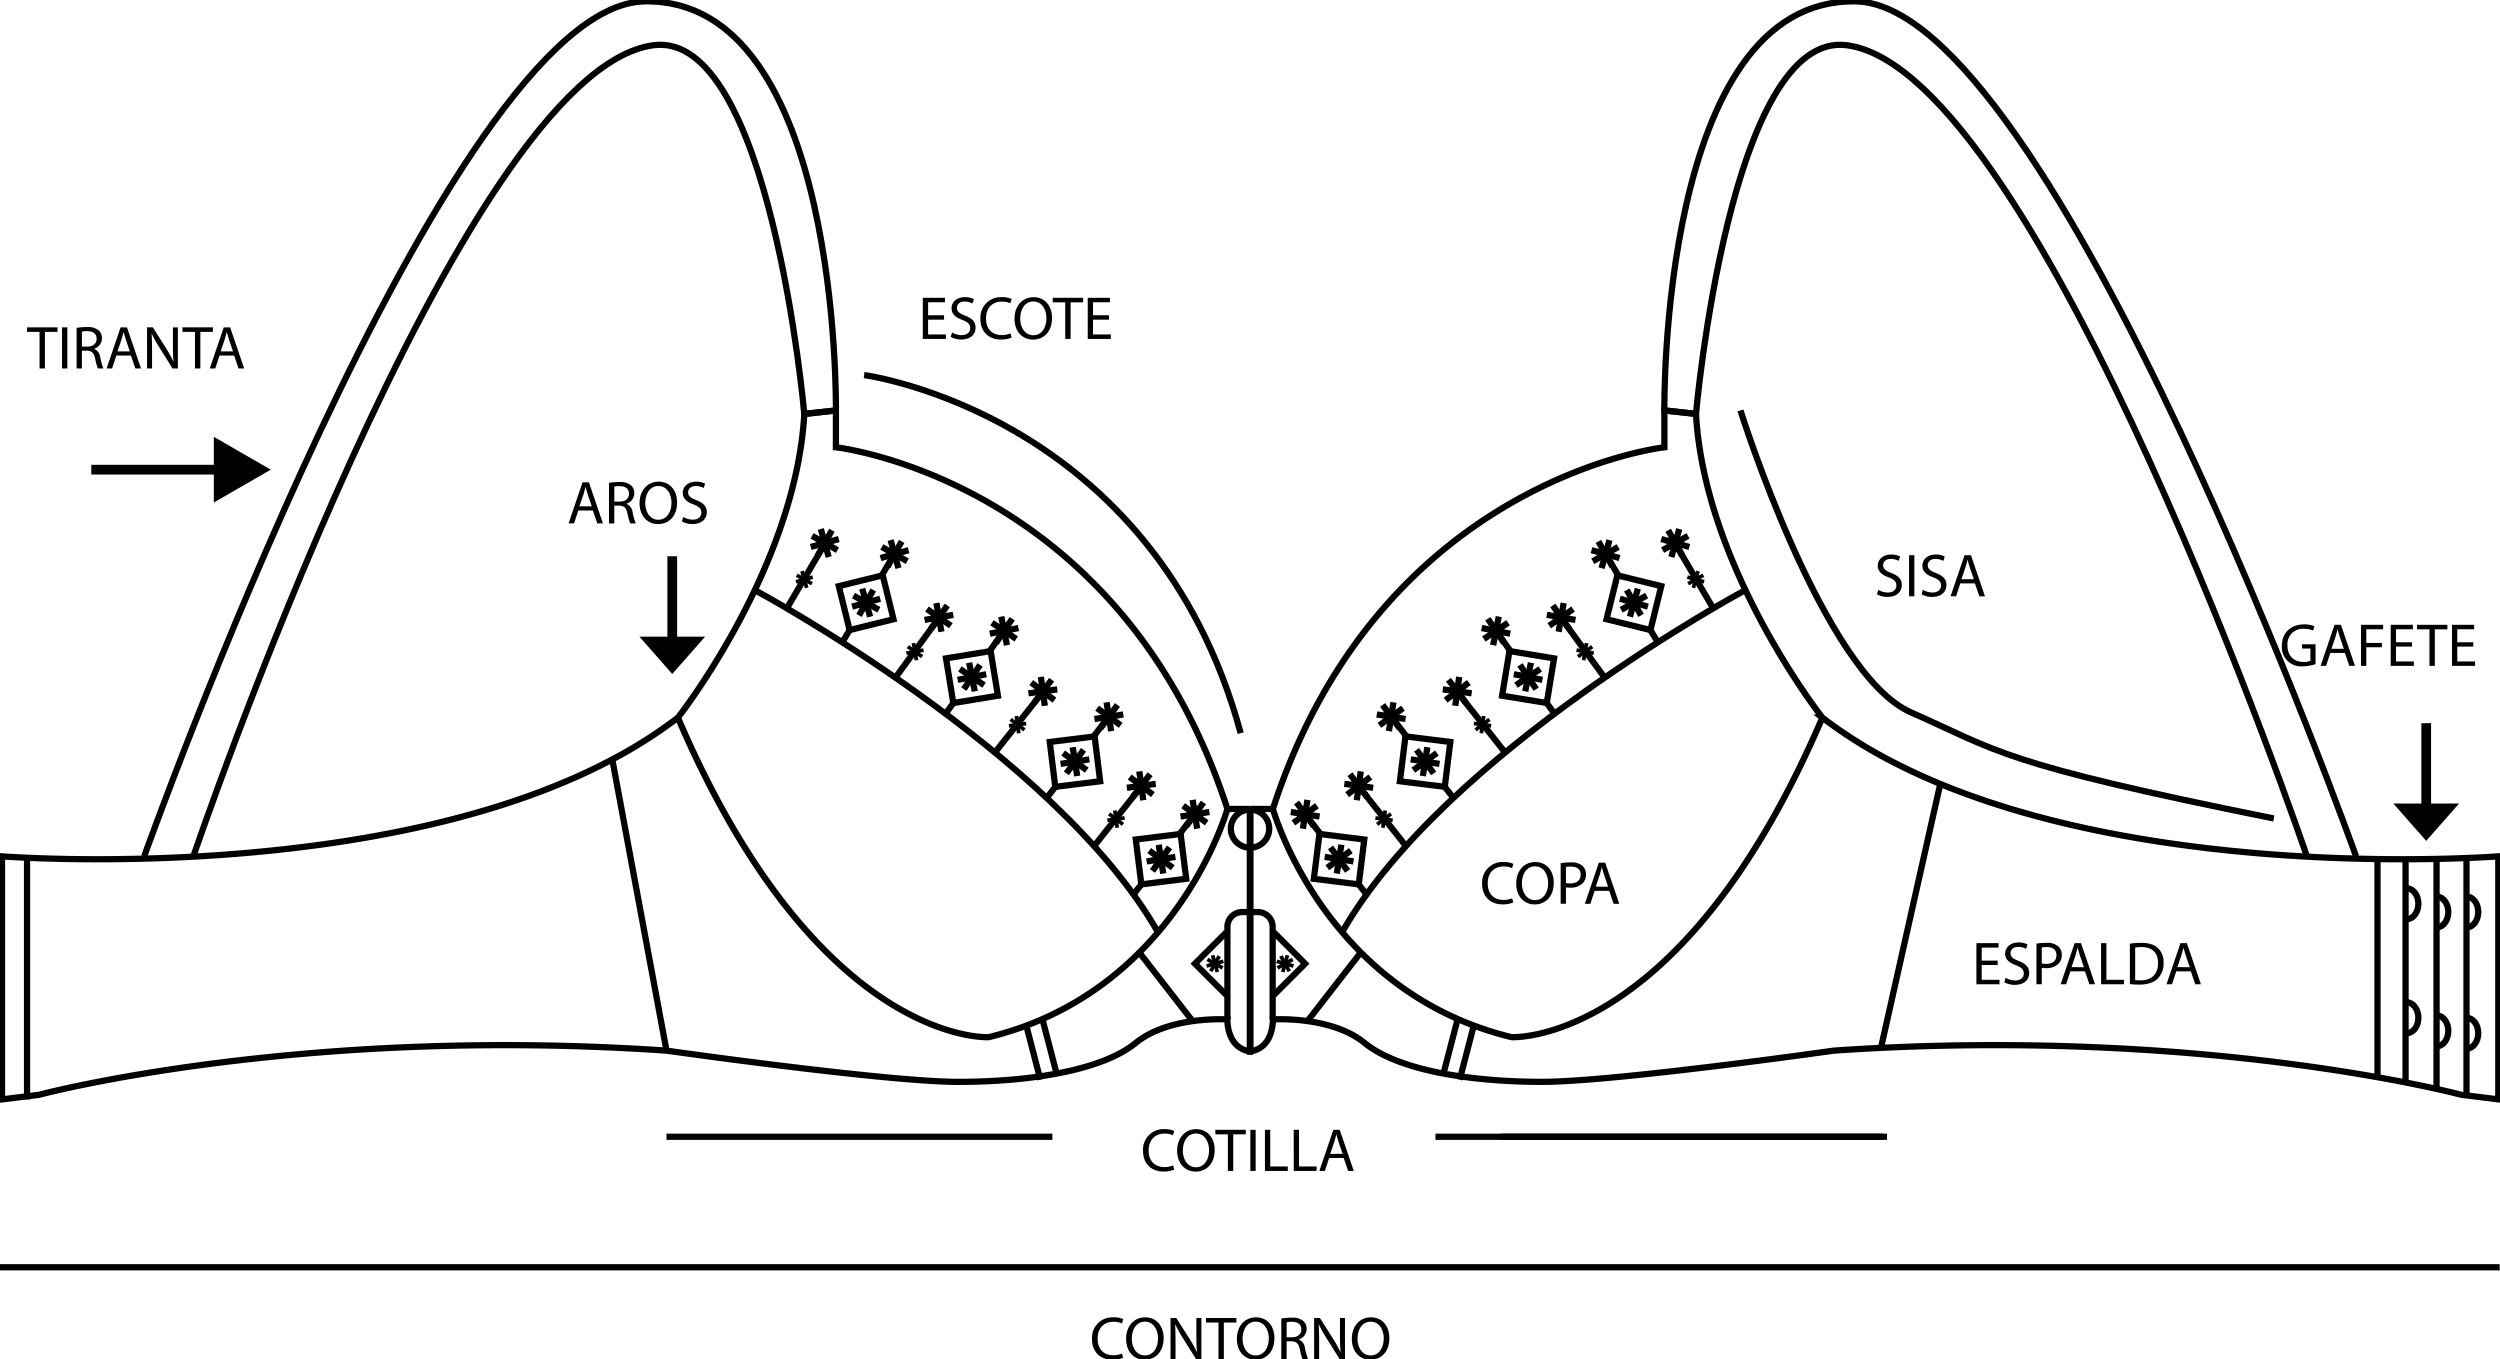 <svg xmlns="http://www.w3.org/2000/svg" xmlns:xlink="http://www.w3.org/1999/xlink" width="800" height="435" viewBox="0 0 800 435">
  <defs>
    <clipPath id="clip-path">
      <rect id="Rectángulo_388779" data-name="Rectángulo 388779" width="800" height="435" transform="translate(0 0.112)" fill="none"/>
    </clipPath>
  </defs>
  <g id="Grupo_1098918" data-name="Grupo 1098918" transform="translate(-3 -0.112)">
    <g id="Grupo_1098917" data-name="Grupo 1098917" transform="translate(3)" clip-path="url(#clip-path)">
      <path id="Trazado_773878" data-name="Trazado 773878" d="M85.138,274.6S182.328,2.131,245.249,1.007s61.235,130.9,61.235,130.9l-10.112,1.124S285.49,10.061,248.058,15.052c-61.7,8.227-147.19,259.548-147.19,259.548" transform="translate(-38.993 -0.458)" fill="none" stroke="#000" stroke-miterlimit="10" stroke-width="2"/>
      <path id="Trazado_773879" data-name="Trazado 773879" d="M400.487,370.628v77.006c-7.554-1.218-7.176-10.235-7.176-10.235s-18.655-1.218-29.377,7.554-33.873,12.428-56.78,12.428-93.332-9.991-93.332-9.991c-117.945-8.042-200.8,14.134-200.8,14.134L1.18,462.986v-77.77s119.247,9.316,195.291-31.009a149.462,149.462,0,0,0,21-13.373s37.64-47.752,40.449-97.19l10.112-1.124v11.8s91.01,10.112,125.28,115.729c0,0-16.292,58.426-76.4,73.033,0,0-54.355,2.98-99.437-102.246" transform="translate(-0.54 -111.074)" fill="none" stroke="#000" stroke-miterlimit="10" stroke-width="2"/>
      <line id="Línea_336" data-name="Línea 336" x2="17.352" y2="93.183" transform="translate(195.93 243.133)" fill="none" stroke="#000" stroke-miterlimit="10" stroke-width="2"/>
      <path id="Trazado_773880" data-name="Trazado 773880" d="M510.172,221.649s92.766,12.278,120.506,114.594" transform="translate(-233.657 -101.515)" fill="none" stroke="#000" stroke-miterlimit="10" stroke-width="2"/>
      <line id="Línea_337" data-name="Línea 337" x2="123.486" transform="translate(213.282 363.874)" fill="none" stroke="#000" stroke-miterlimit="10" stroke-width="2"/>
      <line id="Línea_338" data-name="Línea 338" x2="143.243" transform="translate(459.357 363.874)" fill="none" stroke="#000" stroke-miterlimit="10" stroke-width="2"/>
      <path id="Trazado_773881" data-name="Trazado 773881" d="M1203.991,274.6S1106.8,2.131,1043.88,1.007s-61.235,130.9-61.235,130.9l10.112,1.124s10.882-122.967,48.314-117.977c61.7,8.227,147.19,259.548,147.19,259.548" transform="translate(-450.047 -0.458)" fill="none" stroke="#000" stroke-miterlimit="10" stroke-width="2"/>
      <path id="Trazado_773882" data-name="Trazado 773882" d="M921.282,340.834C876.2,446.06,821.845,443.08,821.845,443.08c-60.112-14.606-76.4-73.033-76.4-73.033,34.269-105.617,125.28-115.729,125.28-115.729v-11.8l10.112,1.124c2.809,49.438,40.449,97.19,40.449,97.19a149.434,149.434,0,0,0,21,13.373c76.043,40.325,195.29,31.008,195.29,31.008v77.77l-11.843-1.462s-82.854-22.175-200.8-14.134c0,0-70.426,9.991-93.333,9.991s-46.057-3.655-56.78-12.428-29.377-7.554-29.377-7.554.378,9.017-7.177,10.235V370.628" transform="translate(-338.123 -111.074)" fill="none" stroke="#000" stroke-miterlimit="10" stroke-width="2"/>
      <line id="Línea_339" data-name="Línea 339" x1="18.868" y2="83.973" transform="translate(602.019 250.966)" fill="none" stroke="#000" stroke-miterlimit="10" stroke-width="2"/>
      <line id="Línea_340" data-name="Línea 340" x1="123.486" transform="translate(480.359 363.874)" fill="none" stroke="#000" stroke-miterlimit="10" stroke-width="2"/>
      <line id="Línea_341" data-name="Línea 341" y2="70.687" transform="translate(760.804 274.142)" fill="none" stroke="#000" stroke-miterlimit="10" stroke-width="2"/>
      <line id="Línea_342" data-name="Línea 342" y2="71.433" transform="translate(769.78 275.071)" fill="none" stroke="#000" stroke-miterlimit="10" stroke-width="2"/>
      <line id="Línea_343" data-name="Línea 343" y2="73.603" transform="translate(779.693 274.966)" fill="none" stroke="#000" stroke-miterlimit="10" stroke-width="2"/>
      <line id="Línea_344" data-name="Línea 344" y2="75.69" transform="translate(789.28 274.966)" fill="none" stroke="#000" stroke-miterlimit="10" stroke-width="2"/>
      <path id="Trazado_773883" data-name="Trazado 773883" d="M1420.879,524.667c2.077,0,3.761,2.216,3.761,4.948s-1.684,4.948-3.761,4.948" transform="translate(-650.759 -240.296)" fill="none" stroke="#000" stroke-miterlimit="10" stroke-width="2"/>
      <path id="Trazado_773884" data-name="Trazado 773884" d="M1438.554,529.523c2.077,0,3.761,2.216,3.761,4.948s-1.684,4.948-3.761,4.948" transform="translate(-658.854 -242.52)" fill="none" stroke="#000" stroke-miterlimit="10" stroke-width="2"/>
      <path id="Trazado_773885" data-name="Trazado 773885" d="M1456.229,529.523c2.077,0,3.761,2.216,3.761,4.948s-1.684,4.948-3.761,4.948" transform="translate(-666.949 -242.52)" fill="none" stroke="#000" stroke-miterlimit="10" stroke-width="2"/>
      <path id="Trazado_773886" data-name="Trazado 773886" d="M1456.229,601.1c2.077,0,3.761,2.216,3.761,4.948s-1.684,4.948-3.761,4.948" transform="translate(-666.949 -275.304)" fill="none" stroke="#000" stroke-miterlimit="10" stroke-width="2"/>
      <path id="Trazado_773887" data-name="Trazado 773887" d="M1420.879,591.974c2.077,0,3.761,2.216,3.761,4.948s-1.684,4.948-3.761,4.948" transform="translate(-650.759 -271.123)" fill="none" stroke="#000" stroke-miterlimit="10" stroke-width="2"/>
      <path id="Trazado_773888" data-name="Trazado 773888" d="M1438.554,599.706c2.077,0,3.761,2.216,3.761,4.948s-1.684,4.948-3.761,4.948" transform="translate(-658.854 -274.664)" fill="none" stroke="#000" stroke-miterlimit="10" stroke-width="2"/>
      <path id="Trazado_773889" data-name="Trazado 773889" d="M1027.557,242.52s26.424,84.217,54.515,96.6,28.09,16.273,116.169,33.984" transform="translate(-470.618 -111.074)" fill="none" stroke="#000" stroke-miterlimit="10" stroke-width="2"/>
      <path id="Trazado_773890" data-name="Trazado 773890" d="M551.628,183.023h-5.112v4.741h5.7v1.424h-7.394v-13.15h7.1v1.424h-5.4v4.156h5.112Z" transform="translate(-249.526 -80.625)"/>
      <path id="Trazado_773891" data-name="Trazado 773891" d="M561.735,186.939a6.015,6.015,0,0,0,3.043.858c1.737,0,2.751-.917,2.751-2.243,0-1.229-.7-1.931-2.478-2.614-2.146-.761-3.473-1.873-3.473-3.726,0-2.049,1.7-3.57,4.253-3.57a5.974,5.974,0,0,1,2.907.643l-.468,1.385a5.237,5.237,0,0,0-2.5-.624c-1.795,0-2.477,1.073-2.477,1.971,0,1.229.8,1.834,2.614,2.536,2.224.859,3.356,1.932,3.356,3.863,0,2.029-1.5,3.785-4.6,3.785a6.79,6.79,0,0,1-3.356-.839Z" transform="translate(-257.077 -80.444)"/>
      <path id="Trazado_773892" data-name="Trazado 773892" d="M588.808,188.577a8.426,8.426,0,0,1-3.473.624c-3.707,0-6.5-2.341-6.5-6.653a6.544,6.544,0,0,1,6.868-6.906,7.049,7.049,0,0,1,3.121.585l-.41,1.386a6.173,6.173,0,0,0-2.653-.547c-3.083,0-5.131,1.97-5.131,5.424,0,3.219,1.853,5.287,5.053,5.287a6.8,6.8,0,0,0,2.77-.546Z" transform="translate(-265.106 -80.444)"/>
      <path id="Trazado_773893" data-name="Trazado 773893" d="M610.98,182.3c0,4.526-2.751,6.926-6.107,6.926-3.473,0-5.912-2.692-5.912-6.672,0-4.175,2.595-6.906,6.107-6.906,3.59,0,5.912,2.751,5.912,6.653m-10.2.215c0,2.809,1.522,5.326,4.195,5.326,2.692,0,4.214-2.478,4.214-5.463,0-2.615-1.366-5.346-4.195-5.346-2.81,0-4.214,2.595-4.214,5.482" transform="translate(-274.323 -80.444)"/>
      <path id="Trazado_773894" data-name="Trazado 773894" d="M625.534,177.482h-4v-1.444h9.735v1.444h-4.02v11.706h-1.716Z" transform="translate(-284.661 -80.625)"/>
      <path id="Trazado_773895" data-name="Trazado 773895" d="M649.006,183.023h-5.112v4.741h5.7v1.424H642.2v-13.15h7.1v1.424h-5.4v4.156h5.112Z" transform="translate(-294.125 -80.625)"/>
      <path id="Trazado_773896" data-name="Trazado 773896" d="M338.81,293.991l-1.366,4.136h-1.756l4.468-13.15H342.2l4.487,13.15h-1.814l-1.4-4.136Zm4.312-1.327-1.288-3.785c-.293-.859-.488-1.639-.683-2.4h-.039c-.195.78-.409,1.581-.663,2.38l-1.287,3.8Z" transform="translate(-153.745 -130.519)"/>
      <path id="Trazado_773897" data-name="Trazado 773897" d="M359.556,285.069a17.672,17.672,0,0,1,3.258-.273,5.377,5.377,0,0,1,3.8,1.073,3.275,3.275,0,0,1,1.034,2.5,3.453,3.453,0,0,1-2.478,3.356v.059a3.277,3.277,0,0,1,1.932,2.653,20.988,20.988,0,0,0,1.014,3.609h-1.756a17.026,17.026,0,0,1-.878-3.141c-.39-1.814-1.093-2.5-2.634-2.556h-1.6v5.7h-1.7Zm1.7,5.99h1.736c1.814,0,2.965-1,2.965-2.5,0-1.7-1.229-2.439-3.024-2.458a6.975,6.975,0,0,0-1.677.156Z" transform="translate(-164.676 -130.436)"/>
      <path id="Trazado_773898" data-name="Trazado 773898" d="M389.61,291.234c0,4.526-2.751,6.926-6.107,6.926-3.473,0-5.912-2.692-5.912-6.672,0-4.175,2.6-6.906,6.107-6.906,3.59,0,5.912,2.751,5.912,6.653m-10.2.215c0,2.809,1.521,5.326,4.194,5.326,2.693,0,4.214-2.478,4.214-5.462,0-2.615-1.365-5.346-4.194-5.346-2.81,0-4.214,2.595-4.214,5.482" transform="translate(-172.936 -130.337)"/>
      <path id="Trazado_773899" data-name="Trazado 773899" d="M403.04,295.877a6.02,6.02,0,0,0,3.043.858c1.737,0,2.751-.917,2.751-2.243,0-1.229-.7-1.931-2.478-2.614-2.146-.761-3.473-1.873-3.473-3.726,0-2.049,1.7-3.57,4.253-3.57a5.974,5.974,0,0,1,2.907.643l-.468,1.385a5.238,5.238,0,0,0-2.5-.624c-1.795,0-2.478,1.073-2.478,1.971,0,1.229.8,1.834,2.614,2.536,2.224.859,3.356,1.932,3.356,3.863,0,2.029-1.5,3.785-4.6,3.785a6.8,6.8,0,0,1-3.356-.839Z" transform="translate(-184.395 -130.337)"/>
      <path id="Trazado_773900" data-name="Trazado 773900" d="M1108.569,338.9a6.015,6.015,0,0,0,3.043.859c1.737,0,2.751-.917,2.751-2.244,0-1.229-.7-1.931-2.477-2.614-2.146-.761-3.473-1.873-3.473-3.726,0-2.048,1.7-3.57,4.253-3.57a5.967,5.967,0,0,1,2.907.644l-.468,1.385a5.244,5.244,0,0,0-2.5-.624c-1.795,0-2.478,1.073-2.478,1.971,0,1.229.8,1.834,2.615,2.536,2.224.859,3.355,1.932,3.355,3.863,0,2.03-1.5,3.785-4.6,3.785a6.8,6.8,0,0,1-3.356-.839Z" transform="translate(-507.525 -150.04)"/>
      <rect id="Rectángulo_388765" data-name="Rectángulo 388765" width="1.697" height="13.15" transform="translate(610.898 177.775)"/>
      <path id="Trazado_773901" data-name="Trazado 773901" d="M1134.921,338.9a6.015,6.015,0,0,0,3.043.859c1.737,0,2.751-.917,2.751-2.244,0-1.229-.7-1.931-2.478-2.614-2.146-.761-3.473-1.873-3.473-3.726,0-2.048,1.7-3.57,4.253-3.57a5.967,5.967,0,0,1,2.907.644l-.468,1.385a5.244,5.244,0,0,0-2.5-.624c-1.795,0-2.478,1.073-2.478,1.971,0,1.229.8,1.834,2.614,2.536,2.224.859,3.356,1.932,3.356,3.863,0,2.03-1.5,3.785-4.6,3.785a6.8,6.8,0,0,1-3.356-.839Z" transform="translate(-519.594 -150.04)"/>
      <path id="Trazado_773902" data-name="Trazado 773902" d="M1154.749,337.01l-1.366,4.136h-1.755L1156.1,328h2.049l4.487,13.15h-1.813l-1.405-4.136Zm4.312-1.326-1.288-3.785c-.292-.859-.487-1.639-.683-2.4h-.039c-.195.78-.409,1.58-.663,2.38l-1.287,3.8Z" transform="translate(-527.443 -150.221)"/>
      <path id="Trazado_773903" data-name="Trazado 773903" d="M885.021,522.075a8.427,8.427,0,0,1-3.473.624c-3.707,0-6.5-2.341-6.5-6.653a6.544,6.544,0,0,1,6.868-6.906,7.048,7.048,0,0,1,3.121.585l-.41,1.385a6.174,6.174,0,0,0-2.653-.546c-3.083,0-5.131,1.97-5.131,5.424,0,3.219,1.853,5.287,5.053,5.287a6.8,6.8,0,0,0,2.77-.546Z" transform="translate(-400.771 -233.185)"/>
      <path id="Trazado_773904" data-name="Trazado 773904" d="M907.193,515.793c0,4.526-2.751,6.926-6.107,6.926-3.473,0-5.912-2.692-5.912-6.673,0-4.175,2.595-6.906,6.107-6.906,3.59,0,5.912,2.751,5.912,6.653m-10.2.215c0,2.809,1.522,5.326,4.195,5.326,2.692,0,4.214-2.477,4.214-5.462,0-2.615-1.366-5.346-4.195-5.346-2.81,0-4.214,2.595-4.214,5.482" transform="translate(-409.988 -233.185)"/>
      <path id="Trazado_773905" data-name="Trazado 773905" d="M921.419,509.61a19.66,19.66,0,0,1,3.258-.254,5.4,5.4,0,0,1,3.687,1.093,3.536,3.536,0,0,1,1.151,2.751,3.869,3.869,0,0,1-1.015,2.809,5.448,5.448,0,0,1-4.019,1.444,5.873,5.873,0,0,1-1.366-.117V522.6h-1.7Zm1.7,6.341a5.694,5.694,0,0,0,1.4.137c2.048,0,3.3-1,3.3-2.81,0-1.737-1.229-2.575-3.1-2.575a7.123,7.123,0,0,0-1.6.137Z" transform="translate(-422.008 -233.284)"/>
      <path id="Trazado_773906" data-name="Trazado 773906" d="M938.832,518.549l-1.366,4.136h-1.756l4.468-13.15h2.048l4.487,13.15H944.9l-1.4-4.136Zm4.312-1.327-1.288-3.785c-.293-.858-.488-1.639-.683-2.4h-.039c-.195.78-.409,1.58-.663,2.38l-1.287,3.8Z" transform="translate(-428.553 -233.366)"/>
      <path id="Trazado_773907" data-name="Trazado 773907" d="M684.825,679.8a8.426,8.426,0,0,1-3.473.624c-3.707,0-6.5-2.341-6.5-6.653a6.544,6.544,0,0,1,6.868-6.906,7.051,7.051,0,0,1,3.121.585l-.41,1.385a6.182,6.182,0,0,0-2.653-.546c-3.083,0-5.131,1.97-5.131,5.424,0,3.219,1.853,5.287,5.053,5.287a6.8,6.8,0,0,0,2.77-.546Z" transform="translate(-309.082 -305.423)"/>
      <path id="Trazado_773908" data-name="Trazado 773908" d="M707,673.518c0,4.526-2.751,6.926-6.107,6.926-3.473,0-5.912-2.693-5.912-6.673,0-4.175,2.595-6.906,6.107-6.906,3.59,0,5.912,2.751,5.912,6.653m-10.2.215c0,2.81,1.522,5.326,4.195,5.326,2.692,0,4.214-2.478,4.214-5.463,0-2.614-1.366-5.345-4.195-5.345-2.81,0-4.214,2.595-4.214,5.482" transform="translate(-318.299 -305.422)"/>
      <path id="Trazado_773909" data-name="Trazado 773909" d="M721.551,668.7h-4v-1.444h9.735V668.7h-4.019v11.706h-1.717Z" transform="translate(-328.637 -305.604)"/>
      <rect id="Rectángulo_388766" data-name="Rectángulo 388766" width="1.697" height="13.15" transform="translate(400.114 361.657)"/>
      <path id="Trazado_773910" data-name="Trazado 773910" d="M746.819,667.261h1.7v11.726h5.619v1.424h-7.316Z" transform="translate(-342.041 -305.604)"/>
      <path id="Trazado_773911" data-name="Trazado 773911" d="M763.811,667.261h1.7v11.726h5.619v1.424h-7.316Z" transform="translate(-349.823 -305.604)"/>
      <path id="Trazado_773912" data-name="Trazado 773912" d="M782.087,676.275l-1.366,4.136h-1.756l4.468-13.15h2.048l4.487,13.15h-1.815l-1.4-4.136Zm4.312-1.326-1.288-3.785c-.293-.859-.488-1.639-.683-2.4h-.039c-.195.781-.409,1.58-.663,2.38l-1.287,3.8Z" transform="translate(-356.764 -305.604)"/>
      <path id="Trazado_773913" data-name="Trazado 773913" d="M654.692,790.891a8.427,8.427,0,0,1-3.473.624c-3.707,0-6.5-2.341-6.5-6.653a6.544,6.544,0,0,1,6.868-6.906,7.048,7.048,0,0,1,3.121.585l-.41,1.385a6.183,6.183,0,0,0-2.653-.546c-3.083,0-5.131,1.971-5.131,5.424,0,3.219,1.853,5.286,5.053,5.286a6.8,6.8,0,0,0,2.77-.546Z" transform="translate(-295.281 -356.302)"/>
      <path id="Trazado_773914" data-name="Trazado 773914" d="M676.864,784.609c0,4.526-2.751,6.926-6.107,6.926-3.473,0-5.912-2.692-5.912-6.673,0-4.175,2.595-6.906,6.107-6.906,3.59,0,5.912,2.751,5.912,6.653m-10.2.215c0,2.81,1.522,5.326,4.195,5.326,2.692,0,4.214-2.477,4.214-5.463,0-2.614-1.366-5.345-4.195-5.345-2.81,0-4.214,2.595-4.214,5.482" transform="translate(-304.498 -356.302)"/>
      <path id="Trazado_773915" data-name="Trazado 773915" d="M691.09,791.5V778.352h1.853L697.157,785a37.229,37.229,0,0,1,2.361,4.272l.039-.019c-.156-1.756-.2-3.356-.2-5.4v-5.5h1.6V791.5h-1.716l-4.175-6.673a41.566,41.566,0,0,1-2.458-4.389l-.059.019c.1,1.659.137,3.239.137,5.424V791.5Z" transform="translate(-316.517 -356.483)"/>
      <path id="Trazado_773916" data-name="Trazado 773916" d="M716.006,779.8h-4v-1.443h9.735V779.8h-4.019V791.5h-1.717Z" transform="translate(-326.097 -356.484)"/>
      <path id="Trazado_773917" data-name="Trazado 773917" d="M742.275,784.609c0,4.526-2.751,6.926-6.107,6.926-3.473,0-5.912-2.692-5.912-6.673,0-4.175,2.595-6.906,6.107-6.906,3.59,0,5.912,2.751,5.912,6.653m-10.2.215c0,2.81,1.522,5.326,4.195,5.326,2.692,0,4.214-2.477,4.214-5.463,0-2.614-1.366-5.345-4.195-5.345-2.81,0-4.214,2.595-4.214,5.482" transform="translate(-334.456 -356.302)"/>
      <path id="Trazado_773918" data-name="Trazado 773918" d="M756.5,778.445a17.72,17.72,0,0,1,3.258-.273,5.381,5.381,0,0,1,3.8,1.073,3.275,3.275,0,0,1,1.034,2.5,3.454,3.454,0,0,1-2.478,3.356v.058a3.279,3.279,0,0,1,1.932,2.654,21.015,21.015,0,0,0,1.014,3.609h-1.755a17.044,17.044,0,0,1-.878-3.141c-.39-1.815-1.093-2.5-2.634-2.556h-1.6v5.7h-1.7Zm1.7,5.99h1.737c1.814,0,2.965-1,2.965-2.5,0-1.7-1.229-2.438-3.024-2.459a6.94,6.94,0,0,0-1.678.157Z" transform="translate(-346.476 -356.401)"/>
      <path id="Trazado_773919" data-name="Trazado 773919" d="M775.869,791.5V778.352h1.853L781.936,785a37.219,37.219,0,0,1,2.361,4.272l.039-.019c-.156-1.756-.2-3.356-.2-5.4v-5.5h1.6V791.5h-1.717l-4.175-6.673a41.576,41.576,0,0,1-2.458-4.389l-.059.019c.1,1.659.137,3.239.137,5.424V791.5Z" transform="translate(-355.346 -356.483)"/>
      <path id="Trazado_773920" data-name="Trazado 773920" d="M810.135,784.609c0,4.526-2.751,6.926-6.107,6.926-3.473,0-5.912-2.692-5.912-6.673,0-4.175,2.595-6.906,6.107-6.906,3.59,0,5.912,2.751,5.912,6.653m-10.2.215c0,2.81,1.522,5.326,4.195,5.326,2.692,0,4.214-2.477,4.214-5.463,0-2.614-1.366-5.345-4.195-5.345-2.81,0-4.214,2.595-4.214,5.482" transform="translate(-365.535 -356.302)"/>
      <path id="Trazado_773921" data-name="Trazado 773921" d="M1173.678,564.031h-5.112v4.741h5.7V570.2h-7.394v-13.15h7.1v1.424h-5.4v4.156h5.112Z" transform="translate(-534.423 -255.126)"/>
      <path id="Trazado_773922" data-name="Trazado 773922" d="M1183.786,567.946a6.015,6.015,0,0,0,3.043.859c1.737,0,2.751-.917,2.751-2.244,0-1.229-.7-1.931-2.478-2.614-2.146-.761-3.473-1.873-3.473-3.726,0-2.048,1.7-3.57,4.253-3.57a5.967,5.967,0,0,1,2.907.644l-.468,1.385a5.244,5.244,0,0,0-2.5-.624c-1.795,0-2.477,1.073-2.477,1.971,0,1.229.8,1.834,2.614,2.536,2.224.859,3.355,1.932,3.355,3.863,0,2.03-1.5,3.785-4.6,3.785a6.8,6.8,0,0,1-3.355-.839Z" transform="translate(-541.974 -254.944)"/>
      <path id="Trazado_773923" data-name="Trazado 773923" d="M1202.329,557.12a19.662,19.662,0,0,1,3.258-.254,5.4,5.4,0,0,1,3.687,1.093,3.534,3.534,0,0,1,1.151,2.751,3.87,3.87,0,0,1-1.015,2.809,5.447,5.447,0,0,1-4.019,1.443,5.845,5.845,0,0,1-1.366-.117v5.267h-1.7Zm1.7,6.34a5.67,5.67,0,0,0,1.405.137c2.048,0,3.3-1,3.3-2.81,0-1.736-1.229-2.575-3.1-2.575a7.157,7.157,0,0,0-1.6.137Z" transform="translate(-550.664 -255.043)"/>
      <path id="Trazado_773924" data-name="Trazado 773924" d="M1219.742,566.06l-1.366,4.136h-1.755l4.468-13.15h2.048l4.487,13.15h-1.815l-1.4-4.136Zm4.312-1.326-1.288-3.785c-.293-.859-.488-1.639-.683-2.4h-.039c-.195.78-.409,1.58-.663,2.38l-1.287,3.8Z" transform="translate(-557.209 -255.126)"/>
      <path id="Trazado_773925" data-name="Trazado 773925" d="M1240.489,557.046h1.7v11.726h5.619V570.2h-7.316Z" transform="translate(-568.141 -255.126)"/>
      <path id="Trazado_773926" data-name="Trazado 773926" d="M1257.48,557.139a24.305,24.305,0,0,1,3.61-.273c2.438,0,4.175.566,5.325,1.638a6.057,6.057,0,0,1,1.854,4.721,6.956,6.956,0,0,1-1.892,5.112c-1.229,1.229-3.258,1.892-5.814,1.892a27.411,27.411,0,0,1-3.082-.156Zm1.7,11.628a10.713,10.713,0,0,0,1.716.1c3.629,0,5.6-2.029,5.6-5.58.02-3.1-1.736-5.073-5.327-5.073a9.588,9.588,0,0,0-1.989.176Z" transform="translate(-575.923 -255.043)"/>
      <path id="Trazado_773927" data-name="Trazado 773927" d="M1282.237,566.06l-1.366,4.136h-1.756l4.468-13.15h2.048l4.487,13.15H1288.3l-1.4-4.136Zm4.312-1.326-1.288-3.785c-.293-.859-.488-1.639-.683-2.4h-.039c-.195.78-.409,1.58-.663,2.38l-1.287,3.8Z" transform="translate(-585.832 -255.126)"/>
      <path id="Trazado_773928" data-name="Trazado 773928" d="M1358,381.539a12.251,12.251,0,0,1-4.038.722,6.176,6.176,0,0,1-6.75-6.633c.02-3.922,2.712-6.79,7.12-6.79a8.131,8.131,0,0,1,3.278.6l-.41,1.385a6.814,6.814,0,0,0-2.907-.566,4.918,4.918,0,0,0-5.287,5.287c0,3.336,2.009,5.307,5.073,5.307a5.533,5.533,0,0,0,2.263-.351v-3.921h-2.673v-1.365H1358Z" transform="translate(-617.021 -168.927)"/>
      <path id="Trazado_773929" data-name="Trazado 773929" d="M1373.2,378.1l-1.366,4.136h-1.756l4.468-13.15h2.049l4.487,13.15h-1.815l-1.4-4.136Zm4.312-1.327-1.288-3.785c-.293-.858-.488-1.639-.683-2.4h-.039c-.195.78-.41,1.58-.663,2.38l-1.288,3.8Z" transform="translate(-627.49 -169.042)"/>
      <path id="Trazado_773930" data-name="Trazado 773930" d="M1393.943,369.09h7.082v1.424h-5.385v4.37h4.975v1.4h-4.975v5.951h-1.7Z" transform="translate(-638.422 -169.042)"/>
      <path id="Trazado_773931" data-name="Trazado 773931" d="M1418.283,376.074h-5.112v4.741h5.7v1.424h-7.394V369.09h7.1v1.424h-5.4v4.156h5.112Z" transform="translate(-646.452 -169.042)"/>
      <path id="Trazado_773932" data-name="Trazado 773932" d="M1430.989,370.533h-4V369.09h9.735v1.443h-4.019V382.24h-1.717Z" transform="translate(-653.557 -169.042)"/>
      <path id="Trazado_773933" data-name="Trazado 773933" d="M1454.462,376.074h-5.112v4.741h5.7v1.424h-7.395V369.09h7.1v1.424h-5.4v4.156h5.112Z" transform="translate(-663.021 -169.042)"/>
      <path id="Trazado_773934" data-name="Trazado 773934" d="M19.97,194.927h-4v-1.444h9.735v1.444H21.687v11.706H19.97Z" transform="translate(-7.314 -88.615)"/>
      <rect id="Rectángulo_388767" data-name="Rectángulo 388767" width="1.697" height="13.15" transform="translate(19.856 104.868)"/>
      <path id="Trazado_773935" data-name="Trazado 773935" d="M45.238,193.576A17.681,17.681,0,0,1,48.5,193.3a5.375,5.375,0,0,1,3.8,1.073,3.275,3.275,0,0,1,1.035,2.5,3.453,3.453,0,0,1-2.478,3.356v.059a3.278,3.278,0,0,1,1.932,2.653A20.936,20.936,0,0,0,53.8,206.55H52.047a17.026,17.026,0,0,1-.878-3.141c-.39-1.815-1.093-2.5-2.634-2.556h-1.6v5.7h-1.7Zm1.7,5.99h1.736c1.815,0,2.966-1,2.966-2.5,0-1.7-1.229-2.439-3.024-2.459a6.983,6.983,0,0,0-1.678.156Z" transform="translate(-20.719 -88.532)"/>
      <path id="Trazado_773936" data-name="Trazado 773936" d="M66.071,202.5l-1.366,4.136H62.95l4.468-13.15h2.049l4.487,13.15H72.139l-1.4-4.136Zm4.312-1.327L69.1,197.385c-.292-.859-.487-1.639-.683-2.4h-.038c-.2.78-.41,1.58-.664,2.38l-1.287,3.8Z" transform="translate(-28.831 -88.615)"/>
      <path id="Trazado_773937" data-name="Trazado 773937" d="M86.818,206.633v-13.15h1.853l4.214,6.653a37.3,37.3,0,0,1,2.361,4.272l.039-.02c-.156-1.756-.2-3.356-.2-5.4v-5.5h1.6v13.15H94.973L90.8,199.96a41.481,41.481,0,0,1-2.458-4.39l-.059.02c.1,1.659.137,3.239.137,5.424v5.619Z" transform="translate(-39.762 -88.615)"/>
      <path id="Trazado_773938" data-name="Trazado 773938" d="M111.733,194.927h-4v-1.444h9.735v1.444h-4.019v11.706h-1.717Z" transform="translate(-49.341 -88.615)"/>
      <path id="Trazado_773939" data-name="Trazado 773939" d="M126.983,202.5l-1.366,4.136h-1.756l4.468-13.15h2.049l4.487,13.15H133.05l-1.4-4.136Zm4.312-1.327-1.288-3.785c-.293-.859-.488-1.639-.683-2.4h-.039c-.195.78-.41,1.58-.663,2.38l-1.288,3.8Z" transform="translate(-56.728 -88.615)"/>
      <line id="Línea_345" data-name="Línea 345" x2="799.895" transform="translate(0 405.645)" fill="none" stroke="#000" stroke-miterlimit="10" stroke-width="2"/>
      <path id="Trazado_773940" data-name="Trazado 773940" d="M144.457,268.613,126.244,258.1v21.031Z" transform="translate(-57.819 -118.208)"/>
      <rect id="Rectángulo_388768" data-name="Rectángulo 388768" width="45.283" height="3.111" transform="translate(29.212 148.85)"/>
      <path id="Trazado_773941" data-name="Trazado 773941" d="M1423.558,486.581l10.515-11.947h-21.031Z" transform="translate(-647.17 -217.381)"/>
      <rect id="Rectángulo_388769" data-name="Rectángulo 388769" width="3.111" height="29.704" transform="translate(774.833 231.532)"/>
      <path id="Trazado_773942" data-name="Trazado 773942" d="M388.015,388.037l10.515-11.947H377.5Z" transform="translate(-172.894 -172.249)"/>
      <rect id="Rectángulo_388770" data-name="Rectángulo 388770" width="3.111" height="29.704" transform="translate(213.566 178.12)"/>
      <line id="Línea_346" data-name="Línea 346" x2="4.545" y2="17.451" transform="translate(333.567 326.213)" fill="none" stroke="#000" stroke-miterlimit="10" stroke-width="2"/>
      <line id="Línea_347" data-name="Línea 347" x2="4.545" y2="17.451" transform="translate(328.375 328.152)" fill="none" stroke="#000" stroke-miterlimit="10" stroke-width="2"/>
      <path id="Trazado_773943" data-name="Trazado 773943" d="M445.654,348.611s96.16,51.681,129.087,109.63" transform="translate(-204.108 -159.663)" fill="none" stroke="#000" stroke-miterlimit="10" stroke-width="2"/>
      <line id="Línea_348" data-name="Línea 348" x2="2.527" y2="8.982" transform="translate(262.666 169.384)" fill="none" stroke="#000" stroke-miterlimit="10" stroke-width="2"/>
      <line id="Línea_349" data-name="Línea 349" y1="2.527" x2="8.982" transform="translate(259.439 172.611)" fill="none" stroke="#000" stroke-miterlimit="10" stroke-width="2"/>
      <line id="Línea_350" data-name="Línea 350" x1="4.564" y2="8.138" transform="translate(261.648 169.806)" fill="none" stroke="#000" stroke-miterlimit="10" stroke-width="2"/>
      <line id="Línea_351" data-name="Línea 351" x2="8.138" y2="4.564" transform="translate(259.861 171.592)" fill="none" stroke="#000" stroke-miterlimit="10" stroke-width="2"/>
      <line id="Línea_352" data-name="Línea 352" x2="2.527" y2="8.982" transform="translate(284.994 172.941)" fill="none" stroke="#000" stroke-miterlimit="10" stroke-width="2"/>
      <line id="Línea_353" data-name="Línea 353" y1="2.527" x2="8.982" transform="translate(281.766 176.168)" fill="none" stroke="#000" stroke-miterlimit="10" stroke-width="2"/>
      <line id="Línea_354" data-name="Línea 354" x1="4.564" y2="8.138" transform="translate(283.975 173.363)" fill="none" stroke="#000" stroke-miterlimit="10" stroke-width="2"/>
      <line id="Línea_355" data-name="Línea 355" x2="8.138" y2="4.564" transform="translate(282.188 175.149)" fill="none" stroke="#000" stroke-miterlimit="10" stroke-width="2"/>
      <line id="Línea_356" data-name="Línea 356" x2="2.527" y2="8.982" transform="translate(275.91 188.481)" fill="none" stroke="#000" stroke-miterlimit="10" stroke-width="2"/>
      <line id="Línea_357" data-name="Línea 357" y1="2.527" x2="8.981" transform="translate(272.683 191.709)" fill="none" stroke="#000" stroke-miterlimit="10" stroke-width="2"/>
      <line id="Línea_358" data-name="Línea 358" x1="4.564" y2="8.138" transform="translate(274.892 188.903)" fill="none" stroke="#000" stroke-miterlimit="10" stroke-width="2"/>
      <line id="Línea_359" data-name="Línea 359" x2="8.138" y2="4.564" transform="translate(273.105 190.69)" fill="none" stroke="#000" stroke-miterlimit="10" stroke-width="2"/>
      <line id="Línea_360" data-name="Línea 360" x2="1.51" y2="5.367" transform="translate(256.632 182.861)" fill="none" stroke="#000" stroke-miterlimit="10" stroke-width="1.195"/>
      <line id="Línea_361" data-name="Línea 361" y1="1.51" x2="5.367" transform="translate(254.703 184.789)" fill="none" stroke="#000" stroke-miterlimit="10" stroke-width="1.195"/>
      <line id="Línea_362" data-name="Línea 362" x1="2.727" y2="4.863" transform="translate(256.024 183.113)" fill="none" stroke="#000" stroke-miterlimit="10" stroke-width="1.195"/>
      <line id="Línea_363" data-name="Línea 363" x2="4.863" y2="2.727" transform="translate(254.956 184.18)" fill="none" stroke="#000" stroke-miterlimit="10" stroke-width="1.195"/>
      <line id="Línea_364" data-name="Línea 364" x2="1.51" y2="5.367" transform="translate(388.039 305.802)" fill="none" stroke="#000" stroke-miterlimit="10" stroke-width="1.195"/>
      <line id="Línea_365" data-name="Línea 365" y1="1.51" x2="5.367" transform="translate(386.11 307.731)" fill="none" stroke="#000" stroke-miterlimit="10" stroke-width="1.195"/>
      <line id="Línea_366" data-name="Línea 366" x1="2.727" y2="4.863" transform="translate(387.43 306.054)" fill="none" stroke="#000" stroke-miterlimit="10" stroke-width="1.195"/>
      <line id="Línea_367" data-name="Línea 367" x2="4.863" y2="2.727" transform="translate(386.362 307.122)" fill="none" stroke="#000" stroke-miterlimit="10" stroke-width="1.195"/>
      <line id="Línea_368" data-name="Línea 368" y1="21.373" x2="12.552" transform="translate(251.793 173.404)" fill="none" stroke="#000" stroke-miterlimit="10" stroke-width="2"/>
      <line id="Línea_369" data-name="Línea 369" x2="1.622" y2="9.188" transform="translate(299.642 193.084)" fill="none" stroke="#000" stroke-miterlimit="10" stroke-width="2"/>
      <line id="Línea_370" data-name="Línea 370" y1="1.622" x2="9.188" transform="translate(295.859 196.867)" fill="none" stroke="#000" stroke-miterlimit="10" stroke-width="2"/>
      <line id="Línea_371" data-name="Línea 371" x1="5.35" y2="7.644" transform="translate(297.778 193.856)" fill="none" stroke="#000" stroke-miterlimit="10" stroke-width="2"/>
      <line id="Línea_372" data-name="Línea 372" x2="7.644" y2="5.35" transform="translate(296.631 195.003)" fill="none" stroke="#000" stroke-miterlimit="10" stroke-width="2"/>
      <line id="Línea_373" data-name="Línea 373" x2="0.97" y2="5.49" transform="translate(292.299 205.894)" fill="none" stroke="#000" stroke-miterlimit="10" stroke-width="1.195"/>
      <line id="Línea_374" data-name="Línea 374" y1="0.969" x2="5.49" transform="translate(290.038 208.155)" fill="none" stroke="#000" stroke-miterlimit="10" stroke-width="1.195"/>
      <line id="Línea_375" data-name="Línea 375" x1="3.197" y2="4.568" transform="translate(291.185 206.356)" fill="none" stroke="#000" stroke-miterlimit="10" stroke-width="1.195"/>
      <line id="Línea_376" data-name="Línea 376" x2="4.568" y2="3.197" transform="translate(290.5 207.041)" fill="none" stroke="#000" stroke-miterlimit="10" stroke-width="1.195"/>
      <line id="Línea_377" data-name="Línea 377" y1="20.02" x2="14.612" transform="translate(286.3 197.251)" fill="none" stroke="#000" stroke-miterlimit="10" stroke-width="2"/>
      <line id="Línea_378" data-name="Línea 378" y1="7.67" x2="4.504" transform="translate(281.753 177.289)" fill="none" stroke="#000" stroke-miterlimit="10" stroke-width="2"/>
      <line id="Línea_379" data-name="Línea 379" y1="3.738" x2="2.243" transform="translate(269.636 201.725)" fill="none" stroke="#000" stroke-miterlimit="10" stroke-width="2"/>
      <rect id="Rectángulo_388771" data-name="Rectángulo 388771" width="14.467" height="14.467" transform="translate(268.421 187.678) rotate(-13.834)" fill="none" stroke="#000" stroke-miterlimit="10" stroke-width="2"/>
      <line id="Línea_380" data-name="Línea 380" x2="1.809" y2="9.153" transform="translate(320.41 197.415)" fill="none" stroke="#000" stroke-miterlimit="10" stroke-width="2"/>
      <line id="Línea_381" data-name="Línea 381" y1="1.809" x2="9.153" transform="translate(316.738 201.087)" fill="none" stroke="#000" stroke-miterlimit="10" stroke-width="2"/>
      <line id="Línea_382" data-name="Línea 382" x1="5.193" y2="7.751" transform="translate(318.718 198.116)" fill="none" stroke="#000" stroke-miterlimit="10" stroke-width="2"/>
      <line id="Línea_383" data-name="Línea 383" x2="7.751" y2="5.193" transform="translate(317.439 199.394)" fill="none" stroke="#000" stroke-miterlimit="10" stroke-width="2"/>
      <line id="Línea_384" data-name="Línea 384" x2="1.809" y2="9.153" transform="translate(310.127 212.189)" fill="none" stroke="#000" stroke-miterlimit="10" stroke-width="2"/>
      <line id="Línea_385" data-name="Línea 385" y1="1.809" x2="9.153" transform="translate(306.454 215.861)" fill="none" stroke="#000" stroke-miterlimit="10" stroke-width="2"/>
      <line id="Línea_386" data-name="Línea 386" x1="5.193" y2="7.751" transform="translate(308.434 212.89)" fill="none" stroke="#000" stroke-miterlimit="10" stroke-width="2"/>
      <line id="Línea_387" data-name="Línea 387" x2="7.751" y2="5.193" transform="translate(307.155 214.168)" fill="none" stroke="#000" stroke-miterlimit="10" stroke-width="2"/>
      <line id="Línea_388" data-name="Línea 388" y1="7.289" x2="5.096" transform="translate(316.229 201.85)" fill="none" stroke="#000" stroke-miterlimit="10" stroke-width="2"/>
      <line id="Línea_389" data-name="Línea 389" y1="3.548" x2="2.532" transform="translate(302.529 225.072)" fill="none" stroke="#000" stroke-miterlimit="10" stroke-width="2"/>
      <rect id="Rectángulo_388772" data-name="Rectángulo 388772" width="14.467" height="14.467" transform="translate(302.724 210.796) rotate(-9.299)" fill="none" stroke="#000" stroke-miterlimit="10" stroke-width="2"/>
      <line id="Línea_390" data-name="Línea 390" x2="1.263" y2="9.244" transform="translate(333.078 216.722)" fill="none" stroke="#000" stroke-miterlimit="10" stroke-width="2"/>
      <line id="Línea_391" data-name="Línea 391" y1="1.263" x2="9.244" transform="translate(329.087 220.712)" fill="none" stroke="#000" stroke-miterlimit="10" stroke-width="2"/>
      <line id="Línea_392" data-name="Línea 392" x1="5.643" y2="7.43" transform="translate(330.888 217.629)" fill="none" stroke="#000" stroke-miterlimit="10" stroke-width="2"/>
      <line id="Línea_393" data-name="Línea 393" x2="7.43" y2="5.643" transform="translate(329.994 218.522)" fill="none" stroke="#000" stroke-miterlimit="10" stroke-width="2"/>
      <line id="Línea_394" data-name="Línea 394" x2="0.755" y2="5.524" transform="translate(325.242 229.237)" fill="none" stroke="#000" stroke-miterlimit="10" stroke-width="1.195"/>
      <line id="Línea_395" data-name="Línea 395" y1="0.755" x2="5.524" transform="translate(322.857 231.622)" fill="none" stroke="#000" stroke-miterlimit="10" stroke-width="1.195"/>
      <line id="Línea_396" data-name="Línea 396" x1="3.372" y2="4.44" transform="translate(323.933 229.78)" fill="none" stroke="#000" stroke-miterlimit="10" stroke-width="1.195"/>
      <line id="Línea_397" data-name="Línea 397" x2="4.44" y2="3.372" transform="translate(323.399 230.313)" fill="none" stroke="#000" stroke-miterlimit="10" stroke-width="1.195"/>
      <line id="Línea_398" data-name="Línea 398" y1="19.437" x2="15.38" transform="translate(318.805 220.935)" fill="none" stroke="#000" stroke-miterlimit="10" stroke-width="2"/>
      <line id="Línea_399" data-name="Línea 399" x2="1.451" y2="9.217" transform="translate(354.113 224.86)" fill="none" stroke="#000" stroke-miterlimit="10" stroke-width="2"/>
      <line id="Línea_400" data-name="Línea 400" y1="1.451" x2="9.217" transform="translate(350.23 228.743)" fill="none" stroke="#000" stroke-miterlimit="10" stroke-width="2"/>
      <line id="Línea_401" data-name="Línea 401" x1="5.491" y2="7.543" transform="translate(352.093 225.697)" fill="none" stroke="#000" stroke-miterlimit="10" stroke-width="2"/>
      <line id="Línea_402" data-name="Línea 402" x2="7.543" y2="5.491" transform="translate(351.067 226.723)" fill="none" stroke="#000" stroke-miterlimit="10" stroke-width="2"/>
      <line id="Línea_403" data-name="Línea 403" x2="1.451" y2="9.217" transform="translate(343.262 239.223)" fill="none" stroke="#000" stroke-miterlimit="10" stroke-width="2"/>
      <line id="Línea_404" data-name="Línea 404" y1="1.451" x2="9.217" transform="translate(339.379 243.106)" fill="none" stroke="#000" stroke-miterlimit="10" stroke-width="2"/>
      <line id="Línea_405" data-name="Línea 405" x1="5.491" y2="7.543" transform="translate(341.242 240.059)" fill="none" stroke="#000" stroke-miterlimit="10" stroke-width="2"/>
      <line id="Línea_406" data-name="Línea 406" x2="7.543" y2="5.491" transform="translate(340.216 241.085)" fill="none" stroke="#000" stroke-miterlimit="10" stroke-width="2"/>
      <line id="Línea_407" data-name="Línea 407" y1="7.086" x2="5.377" transform="translate(349.479 229.328)" fill="none" stroke="#000" stroke-miterlimit="10" stroke-width="2"/>
      <line id="Línea_408" data-name="Línea 408" y1="3.447" x2="2.668" transform="translate(335.031 251.9)" fill="none" stroke="#000" stroke-miterlimit="10" stroke-width="2"/>
      <rect id="Rectángulo_388773" data-name="Rectángulo 388773" width="14.467" height="14.467" transform="matrix(0.992, -0.123, 0.123, 0.992, 335.919, 237.542)" fill="none" stroke="#000" stroke-miterlimit="10" stroke-width="2"/>
      <line id="Línea_409" data-name="Línea 409" x2="1.263" y2="9.244" transform="translate(364.585 246.954)" fill="none" stroke="#000" stroke-miterlimit="10" stroke-width="2"/>
      <line id="Línea_410" data-name="Línea 410" y1="1.263" x2="9.244" transform="translate(360.594 250.944)" fill="none" stroke="#000" stroke-miterlimit="10" stroke-width="2"/>
      <line id="Línea_411" data-name="Línea 411" x1="5.643" y2="7.43" transform="translate(362.395 247.861)" fill="none" stroke="#000" stroke-miterlimit="10" stroke-width="2"/>
      <line id="Línea_412" data-name="Línea 412" x2="7.43" y2="5.643" transform="translate(361.501 248.754)" fill="none" stroke="#000" stroke-miterlimit="10" stroke-width="2"/>
      <line id="Línea_413" data-name="Línea 413" x2="0.755" y2="5.524" transform="translate(356.749 259.469)" fill="none" stroke="#000" stroke-miterlimit="10" stroke-width="1.195"/>
      <line id="Línea_414" data-name="Línea 414" y1="0.755" x2="5.524" transform="translate(354.364 261.854)" fill="none" stroke="#000" stroke-miterlimit="10" stroke-width="1.195"/>
      <line id="Línea_415" data-name="Línea 415" x1="3.372" y2="4.44" transform="translate(355.44 260.011)" fill="none" stroke="#000" stroke-miterlimit="10" stroke-width="1.195"/>
      <line id="Línea_416" data-name="Línea 416" x2="4.44" y2="3.372" transform="translate(354.906 260.545)" fill="none" stroke="#000" stroke-miterlimit="10" stroke-width="1.195"/>
      <line id="Línea_417" data-name="Línea 417" y1="19.437" x2="15.38" transform="translate(350.312 251.167)" fill="none" stroke="#000" stroke-miterlimit="10" stroke-width="2"/>
      <line id="Línea_418" data-name="Línea 418" x2="1.451" y2="9.217" transform="translate(381.643 256.074)" fill="none" stroke="#000" stroke-miterlimit="10" stroke-width="2"/>
      <line id="Línea_419" data-name="Línea 419" y1="1.451" x2="9.217" transform="translate(377.76 259.957)" fill="none" stroke="#000" stroke-miterlimit="10" stroke-width="2"/>
      <line id="Línea_420" data-name="Línea 420" x1="5.491" y2="7.543" transform="translate(379.623 256.91)" fill="none" stroke="#000" stroke-miterlimit="10" stroke-width="2"/>
      <line id="Línea_421" data-name="Línea 421" x2="7.543" y2="5.491" transform="translate(378.597 257.936)" fill="none" stroke="#000" stroke-miterlimit="10" stroke-width="2"/>
      <line id="Línea_422" data-name="Línea 422" x2="1.451" y2="9.217" transform="translate(370.792 270.436)" fill="none" stroke="#000" stroke-miterlimit="10" stroke-width="2"/>
      <line id="Línea_423" data-name="Línea 423" y1="1.451" x2="9.217" transform="translate(366.91 274.319)" fill="none" stroke="#000" stroke-miterlimit="10" stroke-width="2"/>
      <line id="Línea_424" data-name="Línea 424" x1="5.491" y2="7.543" transform="translate(368.772 271.273)" fill="none" stroke="#000" stroke-miterlimit="10" stroke-width="2"/>
      <line id="Línea_425" data-name="Línea 425" x2="7.543" y2="5.491" transform="translate(367.746 272.299)" fill="none" stroke="#000" stroke-miterlimit="10" stroke-width="2"/>
      <line id="Línea_426" data-name="Línea 426" y1="7.086" x2="5.377" transform="translate(377.009 260.541)" fill="none" stroke="#000" stroke-miterlimit="10" stroke-width="2"/>
      <line id="Línea_427" data-name="Línea 427" y1="3.447" x2="2.668" transform="translate(362.562 283.113)" fill="none" stroke="#000" stroke-miterlimit="10" stroke-width="2"/>
      <rect id="Rectángulo_388774" data-name="Rectángulo 388774" width="14.467" height="14.467" transform="matrix(0.992, -0.123, 0.123, 0.992, 363.45, 268.756)" fill="none" stroke="#000" stroke-miterlimit="10" stroke-width="2"/>
      <path id="Trazado_773944" data-name="Trazado 773944" d="M732.773,490.4a6.074,6.074,0,1,1,0-12.148" transform="translate(-332.826 -219.04)" fill="none" stroke="#000" stroke-miterlimit="10" stroke-width="2"/>
      <line id="Línea_428" data-name="Línea 428" x2="7.176" transform="translate(392.771 258.974)" fill="none" stroke="#000" stroke-miterlimit="10" stroke-width="2"/>
      <path id="Trazado_773945" data-name="Trazado 773945" d="M738.14,490.4a6.074,6.074,0,1,0,0-12.148" transform="translate(-338.066 -219.04)" fill="none" stroke="#000" stroke-miterlimit="10" stroke-width="2"/>
      <line id="Línea_429" data-name="Línea 429" x1="7.176" transform="translate(400.074 258.974)" fill="none" stroke="#000" stroke-miterlimit="10" stroke-width="2"/>
      <path id="Trazado_773946" data-name="Trazado 773946" d="M715.529,570.713,705.5,560.689l10.024-10.024" transform="translate(-323.119 -252.203)" fill="none" stroke="#000" stroke-miterlimit="10" stroke-width="2"/>
      <path id="Trazado_773947" data-name="Trazado 773947" d="M724.666,573.043V543.421a4.732,4.732,0,0,1,4.732-4.732h2.444" transform="translate(-331.895 -246.718)" fill="none" stroke="#000" stroke-miterlimit="10" stroke-width="2"/>
      <line id="Línea_430" data-name="Línea 430" x2="17.058" y2="21.959" transform="translate(364.585 304.918)" fill="none" stroke="#000" stroke-miterlimit="10" stroke-width="2"/>
      <line id="Línea_431" data-name="Línea 431" x1="4.545" y2="17.451" transform="translate(461.909 326.213)" fill="none" stroke="#000" stroke-miterlimit="10" stroke-width="2"/>
      <line id="Línea_432" data-name="Línea 432" x1="4.545" y2="17.451" transform="translate(467.101 328.152)" fill="none" stroke="#000" stroke-miterlimit="10" stroke-width="2"/>
      <path id="Trazado_773948" data-name="Trazado 773948" d="M921.312,348.611s-96.161,51.681-129.087,109.63" transform="translate(-362.837 -159.663)" fill="none" stroke="#000" stroke-miterlimit="10" stroke-width="2"/>
      <line id="Línea_433" data-name="Línea 433" x1="2.527" y2="8.982" transform="translate(534.828 169.384)" fill="none" stroke="#000" stroke-miterlimit="10" stroke-width="2"/>
      <line id="Línea_434" data-name="Línea 434" x1="8.982" y1="2.527" transform="translate(531.601 172.611)" fill="none" stroke="#000" stroke-miterlimit="10" stroke-width="2"/>
      <line id="Línea_435" data-name="Línea 435" x2="4.564" y2="8.138" transform="translate(533.809 169.806)" fill="none" stroke="#000" stroke-miterlimit="10" stroke-width="2"/>
      <line id="Línea_436" data-name="Línea 436" x1="8.138" y2="4.564" transform="translate(532.023 171.592)" fill="none" stroke="#000" stroke-miterlimit="10" stroke-width="2"/>
      <line id="Línea_437" data-name="Línea 437" x1="2.527" y2="8.982" transform="translate(512.501 172.941)" fill="none" stroke="#000" stroke-miterlimit="10" stroke-width="2"/>
      <line id="Línea_438" data-name="Línea 438" x1="8.982" y1="2.527" transform="translate(509.274 176.168)" fill="none" stroke="#000" stroke-miterlimit="10" stroke-width="2"/>
      <line id="Línea_439" data-name="Línea 439" x2="4.564" y2="8.138" transform="translate(511.482 173.363)" fill="none" stroke="#000" stroke-miterlimit="10" stroke-width="2"/>
      <line id="Línea_440" data-name="Línea 440" x1="8.138" y2="4.564" transform="translate(509.695 175.149)" fill="none" stroke="#000" stroke-miterlimit="10" stroke-width="2"/>
      <line id="Línea_441" data-name="Línea 441" x1="2.527" y2="8.982" transform="translate(521.584 188.481)" fill="none" stroke="#000" stroke-miterlimit="10" stroke-width="2"/>
      <line id="Línea_442" data-name="Línea 442" x1="8.982" y1="2.527" transform="translate(518.357 191.709)" fill="none" stroke="#000" stroke-miterlimit="10" stroke-width="2"/>
      <line id="Línea_443" data-name="Línea 443" x2="4.564" y2="8.138" transform="translate(520.565 188.903)" fill="none" stroke="#000" stroke-miterlimit="10" stroke-width="2"/>
      <line id="Línea_444" data-name="Línea 444" x1="8.138" y2="4.564" transform="translate(518.779 190.69)" fill="none" stroke="#000" stroke-miterlimit="10" stroke-width="2"/>
      <line id="Línea_445" data-name="Línea 445" x1="1.51" y2="5.367" transform="translate(541.879 182.861)" fill="none" stroke="#000" stroke-miterlimit="10" stroke-width="1.195"/>
      <line id="Línea_446" data-name="Línea 446" x1="5.367" y1="1.51" transform="translate(539.95 184.789)" fill="none" stroke="#000" stroke-miterlimit="10" stroke-width="1.195"/>
      <line id="Línea_447" data-name="Línea 447" x2="2.727" y2="4.863" transform="translate(541.27 183.113)" fill="none" stroke="#000" stroke-miterlimit="10" stroke-width="1.195"/>
      <line id="Línea_448" data-name="Línea 448" x1="4.863" y2="2.727" transform="translate(540.203 184.18)" fill="none" stroke="#000" stroke-miterlimit="10" stroke-width="1.195"/>
      <line id="Línea_449" data-name="Línea 449" x1="1.51" y2="5.367" transform="translate(410.472 305.802)" fill="none" stroke="#000" stroke-miterlimit="10" stroke-width="1.195"/>
      <line id="Línea_450" data-name="Línea 450" x1="5.367" y1="1.51" transform="translate(408.544 307.731)" fill="none" stroke="#000" stroke-miterlimit="10" stroke-width="1.195"/>
      <line id="Línea_451" data-name="Línea 451" x2="2.727" y2="4.863" transform="translate(409.864 306.054)" fill="none" stroke="#000" stroke-miterlimit="10" stroke-width="1.195"/>
      <line id="Línea_452" data-name="Línea 452" x1="4.863" y2="2.727" transform="translate(408.796 307.122)" fill="none" stroke="#000" stroke-miterlimit="10" stroke-width="1.195"/>
      <line id="Línea_453" data-name="Línea 453" x1="12.552" y1="21.373" transform="translate(535.676 173.404)" fill="none" stroke="#000" stroke-miterlimit="10" stroke-width="2"/>
      <line id="Línea_454" data-name="Línea 454" x1="1.622" y2="9.188" transform="translate(498.757 193.084)" fill="none" stroke="#000" stroke-miterlimit="10" stroke-width="2"/>
      <line id="Línea_455" data-name="Línea 455" x1="9.188" y1="1.622" transform="translate(494.974 196.867)" fill="none" stroke="#000" stroke-miterlimit="10" stroke-width="2"/>
      <line id="Línea_456" data-name="Línea 456" x2="5.35" y2="7.644" transform="translate(496.893 193.856)" fill="none" stroke="#000" stroke-miterlimit="10" stroke-width="2"/>
      <line id="Línea_457" data-name="Línea 457" x1="7.644" y2="5.35" transform="translate(495.746 195.003)" fill="none" stroke="#000" stroke-miterlimit="10" stroke-width="2"/>
      <line id="Línea_458" data-name="Línea 458" x1="0.969" y2="5.49" transform="translate(506.753 205.894)" fill="none" stroke="#000" stroke-miterlimit="10" stroke-width="1.195"/>
      <line id="Línea_459" data-name="Línea 459" x1="5.49" y1="0.969" transform="translate(504.493 208.155)" fill="none" stroke="#000" stroke-miterlimit="10" stroke-width="1.195"/>
      <line id="Línea_460" data-name="Línea 460" x2="3.197" y2="4.568" transform="translate(505.639 206.356)" fill="none" stroke="#000" stroke-miterlimit="10" stroke-width="1.195"/>
      <line id="Línea_461" data-name="Línea 461" x1="4.568" y2="3.197" transform="translate(504.954 207.041)" fill="none" stroke="#000" stroke-miterlimit="10" stroke-width="1.195"/>
      <line id="Línea_462" data-name="Línea 462" x1="14.612" y1="20.02" transform="translate(499.109 197.251)" fill="none" stroke="#000" stroke-miterlimit="10" stroke-width="2"/>
      <line id="Línea_463" data-name="Línea 463" x1="4.504" y1="7.67" transform="translate(513.764 177.289)" fill="none" stroke="#000" stroke-miterlimit="10" stroke-width="2"/>
      <line id="Línea_464" data-name="Línea 464" x1="2.243" y1="3.738" transform="translate(528.141 201.725)" fill="none" stroke="#000" stroke-miterlimit="10" stroke-width="2"/>
      <rect id="Rectángulo_388775" data-name="Rectángulo 388775" width="14.467" height="14.467" transform="matrix(0.239, -0.971, 0.971, 0.239, 514.094, 198.266)" fill="none" stroke="#000" stroke-miterlimit="10" stroke-width="2"/>
      <line id="Línea_465" data-name="Línea 465" x1="1.809" y2="9.153" transform="translate(477.802 197.415)" fill="none" stroke="#000" stroke-miterlimit="10" stroke-width="2"/>
      <line id="Línea_466" data-name="Línea 466" x1="9.153" y1="1.809" transform="translate(474.13 201.087)" fill="none" stroke="#000" stroke-miterlimit="10" stroke-width="2"/>
      <line id="Línea_467" data-name="Línea 467" x2="5.193" y2="7.751" transform="translate(476.11 198.116)" fill="none" stroke="#000" stroke-miterlimit="10" stroke-width="2"/>
      <line id="Línea_468" data-name="Línea 468" x1="7.751" y2="5.193" transform="translate(474.831 199.394)" fill="none" stroke="#000" stroke-miterlimit="10" stroke-width="2"/>
      <line id="Línea_469" data-name="Línea 469" x1="1.809" y2="9.153" transform="translate(488.086 212.189)" fill="none" stroke="#000" stroke-miterlimit="10" stroke-width="2"/>
      <line id="Línea_470" data-name="Línea 470" x1="9.153" y1="1.809" transform="translate(484.414 215.861)" fill="none" stroke="#000" stroke-miterlimit="10" stroke-width="2"/>
      <line id="Línea_471" data-name="Línea 471" x2="5.193" y2="7.751" transform="translate(486.393 212.89)" fill="none" stroke="#000" stroke-miterlimit="10" stroke-width="2"/>
      <line id="Línea_472" data-name="Línea 472" x1="7.751" y2="5.193" transform="translate(485.115 214.168)" fill="none" stroke="#000" stroke-miterlimit="10" stroke-width="2"/>
      <line id="Línea_473" data-name="Línea 473" x1="5.096" y1="7.289" transform="translate(478.696 201.85)" fill="none" stroke="#000" stroke-miterlimit="10" stroke-width="2"/>
      <line id="Línea_474" data-name="Línea 474" x1="2.532" y1="3.548" transform="translate(494.96 225.072)" fill="none" stroke="#000" stroke-miterlimit="10" stroke-width="2"/>
      <rect id="Rectángulo_388776" data-name="Rectángulo 388776" width="14.467" height="14.467" transform="translate(480.683 222.735) rotate(-80.701)" fill="none" stroke="#000" stroke-miterlimit="10" stroke-width="2"/>
      <line id="Línea_475" data-name="Línea 475" x1="1.263" y2="9.244" transform="translate(465.68 216.722)" fill="none" stroke="#000" stroke-miterlimit="10" stroke-width="2"/>
      <line id="Línea_476" data-name="Línea 476" x1="9.244" y1="1.263" transform="translate(461.69 220.712)" fill="none" stroke="#000" stroke-miterlimit="10" stroke-width="2"/>
      <line id="Línea_477" data-name="Línea 477" x2="5.643" y2="7.43" transform="translate(463.49 217.629)" fill="none" stroke="#000" stroke-miterlimit="10" stroke-width="2"/>
      <line id="Línea_478" data-name="Línea 478" x1="7.43" y2="5.643" transform="translate(462.597 218.522)" fill="none" stroke="#000" stroke-miterlimit="10" stroke-width="2"/>
      <line id="Línea_479" data-name="Línea 479" x1="0.755" y2="5.524" transform="translate(474.025 229.237)" fill="none" stroke="#000" stroke-miterlimit="10" stroke-width="1.195"/>
      <line id="Línea_480" data-name="Línea 480" x1="5.524" y1="0.755" transform="translate(471.64 231.622)" fill="none" stroke="#000" stroke-miterlimit="10" stroke-width="1.195"/>
      <line id="Línea_481" data-name="Línea 481" x2="3.372" y2="4.44" transform="translate(472.716 229.78)" fill="none" stroke="#000" stroke-miterlimit="10" stroke-width="1.195"/>
      <line id="Línea_482" data-name="Línea 482" x1="4.44" y2="3.372" transform="translate(472.182 230.313)" fill="none" stroke="#000" stroke-miterlimit="10" stroke-width="1.195"/>
      <line id="Línea_483" data-name="Línea 483" x1="15.38" y1="19.437" transform="translate(465.836 220.935)" fill="none" stroke="#000" stroke-miterlimit="10" stroke-width="2"/>
      <line id="Línea_484" data-name="Línea 484" x1="1.451" y2="9.217" transform="translate(444.457 224.86)" fill="none" stroke="#000" stroke-miterlimit="10" stroke-width="2"/>
      <line id="Línea_485" data-name="Línea 485" x1="9.217" y1="1.451" transform="translate(440.574 228.743)" fill="none" stroke="#000" stroke-miterlimit="10" stroke-width="2"/>
      <line id="Línea_486" data-name="Línea 486" x2="5.491" y2="7.543" transform="translate(442.437 225.697)" fill="none" stroke="#000" stroke-miterlimit="10" stroke-width="2"/>
      <line id="Línea_487" data-name="Línea 487" x1="7.543" y2="5.491" transform="translate(441.411 226.723)" fill="none" stroke="#000" stroke-miterlimit="10" stroke-width="2"/>
      <line id="Línea_488" data-name="Línea 488" x1="1.451" y2="9.217" transform="translate(455.308 239.223)" fill="none" stroke="#000" stroke-miterlimit="10" stroke-width="2"/>
      <line id="Línea_489" data-name="Línea 489" x1="9.217" y1="1.451" transform="translate(451.425 243.106)" fill="none" stroke="#000" stroke-miterlimit="10" stroke-width="2"/>
      <line id="Línea_490" data-name="Línea 490" x2="5.491" y2="7.543" transform="translate(453.288 240.059)" fill="none" stroke="#000" stroke-miterlimit="10" stroke-width="2"/>
      <line id="Línea_491" data-name="Línea 491" x1="7.543" y2="5.491" transform="translate(452.262 241.085)" fill="none" stroke="#000" stroke-miterlimit="10" stroke-width="2"/>
      <line id="Línea_492" data-name="Línea 492" x1="5.377" y1="7.086" transform="translate(445.166 229.328)" fill="none" stroke="#000" stroke-miterlimit="10" stroke-width="2"/>
      <line id="Línea_493" data-name="Línea 493" x1="2.668" y1="3.447" transform="translate(462.322 251.9)" fill="none" stroke="#000" stroke-miterlimit="10" stroke-width="2"/>
      <rect id="Rectángulo_388777" data-name="Rectángulo 388777" width="14.467" height="14.467" transform="translate(447.965 250.12) rotate(-82.933)" fill="none" stroke="#000" stroke-miterlimit="10" stroke-width="2"/>
      <line id="Línea_494" data-name="Línea 494" x1="1.263" y2="9.244" transform="translate(434.173 246.954)" fill="none" stroke="#000" stroke-miterlimit="10" stroke-width="2"/>
      <line id="Línea_495" data-name="Línea 495" x1="9.244" y1="1.263" transform="translate(430.182 250.944)" fill="none" stroke="#000" stroke-miterlimit="10" stroke-width="2"/>
      <line id="Línea_496" data-name="Línea 496" x2="5.643" y2="7.43" transform="translate(431.983 247.861)" fill="none" stroke="#000" stroke-miterlimit="10" stroke-width="2"/>
      <line id="Línea_497" data-name="Línea 497" x1="7.43" y2="5.643" transform="translate(431.09 248.754)" fill="none" stroke="#000" stroke-miterlimit="10" stroke-width="2"/>
      <line id="Línea_498" data-name="Línea 498" x1="0.755" y2="5.524" transform="translate(442.517 259.469)" fill="none" stroke="#000" stroke-miterlimit="10" stroke-width="1.195"/>
      <line id="Línea_499" data-name="Línea 499" x1="5.524" y1="0.755" transform="translate(440.133 261.854)" fill="none" stroke="#000" stroke-miterlimit="10" stroke-width="1.195"/>
      <line id="Línea_500" data-name="Línea 500" x2="3.372" y2="4.44" transform="translate(441.209 260.011)" fill="none" stroke="#000" stroke-miterlimit="10" stroke-width="1.195"/>
      <line id="Línea_501" data-name="Línea 501" x1="4.44" y2="3.372" transform="translate(440.675 260.545)" fill="none" stroke="#000" stroke-miterlimit="10" stroke-width="1.195"/>
      <line id="Línea_502" data-name="Línea 502" x1="15.38" y1="19.437" transform="translate(434.329 251.167)" fill="none" stroke="#000" stroke-miterlimit="10" stroke-width="2"/>
      <line id="Línea_503" data-name="Línea 503" x1="1.451" y2="9.217" transform="translate(416.927 256.074)" fill="none" stroke="#000" stroke-miterlimit="10" stroke-width="2"/>
      <line id="Línea_504" data-name="Línea 504" x1="9.217" y1="1.451" transform="translate(413.044 259.957)" fill="none" stroke="#000" stroke-miterlimit="10" stroke-width="2"/>
      <line id="Línea_505" data-name="Línea 505" x2="5.491" y2="7.543" transform="translate(414.907 256.91)" fill="none" stroke="#000" stroke-miterlimit="10" stroke-width="2"/>
      <line id="Línea_506" data-name="Línea 506" x1="7.543" y2="5.491" transform="translate(413.881 257.936)" fill="none" stroke="#000" stroke-miterlimit="10" stroke-width="2"/>
      <line id="Línea_507" data-name="Línea 507" x1="1.451" y2="9.217" transform="translate(427.778 270.436)" fill="none" stroke="#000" stroke-miterlimit="10" stroke-width="2"/>
      <line id="Línea_508" data-name="Línea 508" x1="9.217" y1="1.451" transform="translate(423.895 274.319)" fill="none" stroke="#000" stroke-miterlimit="10" stroke-width="2"/>
      <line id="Línea_509" data-name="Línea 509" x2="5.491" y2="7.543" transform="translate(425.758 271.273)" fill="none" stroke="#000" stroke-miterlimit="10" stroke-width="2"/>
      <line id="Línea_510" data-name="Línea 510" x1="7.543" y2="5.491" transform="translate(424.732 272.299)" fill="none" stroke="#000" stroke-miterlimit="10" stroke-width="2"/>
      <line id="Línea_511" data-name="Línea 511" x1="5.377" y1="7.086" transform="translate(417.636 260.541)" fill="none" stroke="#000" stroke-miterlimit="10" stroke-width="2"/>
      <line id="Línea_512" data-name="Línea 512" x1="2.668" y1="3.447" transform="translate(434.792 283.113)" fill="none" stroke="#000" stroke-miterlimit="10" stroke-width="2"/>
      <rect id="Rectángulo_388778" data-name="Rectángulo 388778" width="14.467" height="14.467" transform="translate(420.435 281.333) rotate(-82.933)" fill="none" stroke="#000" stroke-miterlimit="10" stroke-width="2"/>
      <path id="Trazado_773949" data-name="Trazado 773949" d="M752.048,570.713l10.024-10.024-10.024-10.024" transform="translate(-344.436 -252.203)" fill="none" stroke="#000" stroke-miterlimit="10" stroke-width="2"/>
      <path id="Trazado_773950" data-name="Trazado 773950" d="M745.317,573.043V543.421a4.732,4.732,0,0,0-4.732-4.732h-2.444" transform="translate(-338.067 -246.718)" fill="none" stroke="#000" stroke-miterlimit="10" stroke-width="2"/>
      <line id="Línea_513" data-name="Línea 513" x1="17.058" y2="21.959" transform="translate(418.378 304.918)" fill="none" stroke="#000" stroke-miterlimit="10" stroke-width="2"/>
      <line id="Línea_514" data-name="Línea 514" y2="77.77" transform="translate(8.656 274.142)" fill="none" stroke="#000" stroke-miterlimit="10" stroke-width="2"/>
    </g>
  </g>
</svg>
